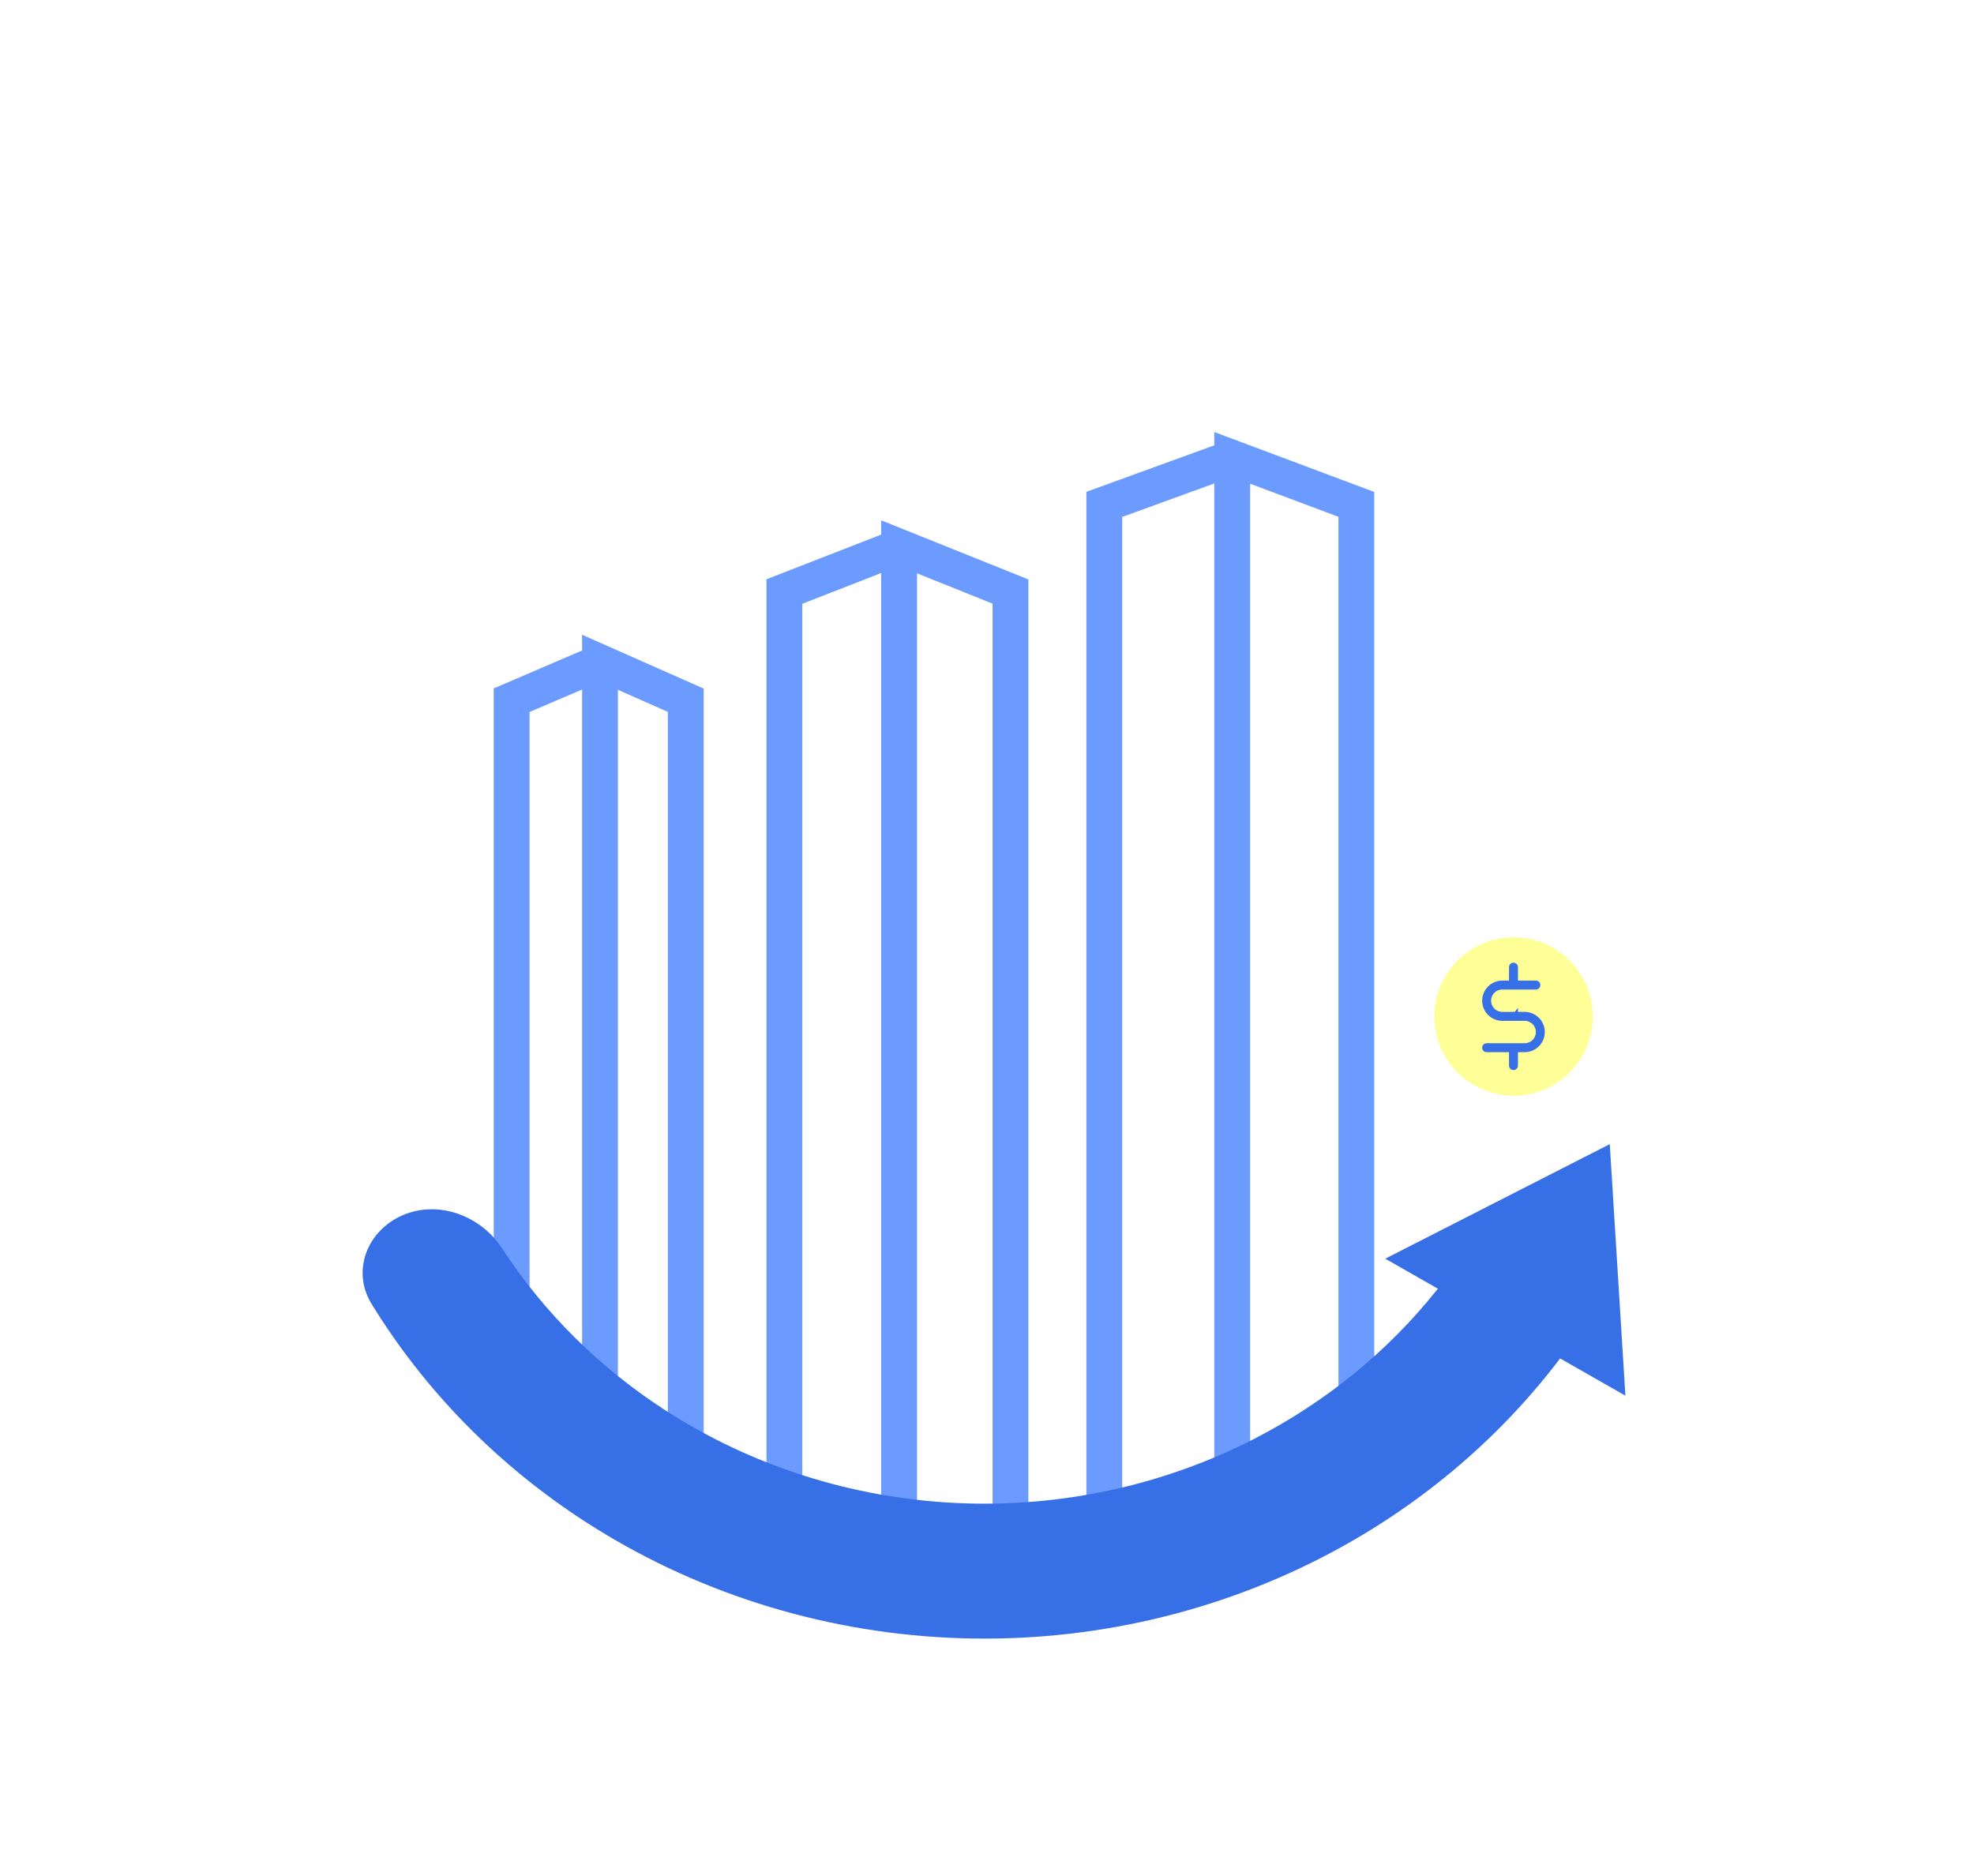 <svg width="363" height="345" viewBox="0 0 363 345" fill="none" xmlns="http://www.w3.org/2000/svg">
<g filter="url(#filter0_d_2598_887)">
<path d="M144.243 285.129V103.656L165.338 95.436M165.338 95.436V285.129H185.813V103.656L165.338 95.436Z" stroke="#6C9BFF" stroke-width="6.59"/>
<path d="M203.072 276.416V87.629L226.592 79.078M226.592 79.078V276.416L249.42 267.207V87.629L226.592 79.078Z" stroke="#6C9BFF" stroke-width="6.59"/>
<path d="M94.087 256.19V123.646L110.333 116.668M110.333 116.668V264.074L126.101 270.178V123.646L110.333 116.668Z" stroke="#6C9BFF" stroke-width="6.59"/>
<path d="M282.314 228.296C288.605 231.784 290.835 239.522 286.612 245.052C275.182 260.015 260.344 272.405 243.142 281.257C222.094 292.089 198.319 297.207 174.416 296.053C150.514 294.898 127.407 287.515 107.621 274.711C91.487 264.27 78.069 250.552 68.298 234.609C64.618 228.605 67.511 221.179 74.043 218.357V218.357C80.633 215.51 88.409 218.442 92.291 224.403C99.965 236.184 110.175 246.348 122.304 254.197C138.133 264.44 156.619 270.347 175.74 271.27C194.862 272.194 213.882 268.099 230.721 259.434C243.826 252.69 255.216 243.38 264.169 232.169C268.423 226.843 276.155 224.881 282.314 228.296V228.296Z" fill="#376FE6"/>
<path d="M296.019 205.283L298.896 251.539L254.737 226.346L296.019 205.283Z" fill="#376FE6"/>
<circle cx="278.328" cy="181.808" r="14.573" fill="#FFFF98"/>
<path d="M278.315 172.734V190.837" stroke="#376FE6" stroke-width="1.646" stroke-linecap="round" stroke-linejoin="round"/>
<path d="M282.43 176.025H276.258C275.495 176.025 274.762 176.329 274.222 176.869C273.682 177.409 273.378 178.141 273.378 178.905C273.378 179.669 273.682 180.402 274.222 180.942C274.762 181.482 275.495 181.785 276.258 181.785H280.372C281.136 181.785 281.869 182.089 282.409 182.629C282.949 183.169 283.252 183.901 283.252 184.665C283.252 185.429 282.949 186.161 282.409 186.701C281.869 187.242 281.136 187.545 280.372 187.545H273.378" fill="#FFFF98"/>
<path d="M282.43 176.025H276.258C275.495 176.025 274.762 176.329 274.222 176.869C273.682 177.409 273.378 178.141 273.378 178.905C273.378 179.669 273.682 180.402 274.222 180.942C274.762 181.482 275.495 181.785 276.258 181.785H280.372C281.136 181.785 281.869 182.089 282.409 182.629C282.949 183.169 283.252 183.901 283.252 184.665C283.252 185.429 282.949 186.161 282.409 186.701C281.869 187.242 281.136 187.545 280.372 187.545H273.378" stroke="#376FE6" stroke-width="1.646" stroke-linecap="round" stroke-linejoin="round"/>
</g>
<defs>
<filter id="filter0_d_2598_887" x="59.36" y="73.37" width="246.858" height="235.29" filterUnits="userSpaceOnUse" color-interpolation-filters="sRGB">
<feFlood flood-opacity="0" result="BackgroundImageFix"/>
<feColorMatrix in="SourceAlpha" type="matrix" values="0 0 0 0 0 0 0 0 0 0 0 0 0 0 0 0 0 0 127 0" result="hardAlpha"/>
<feOffset dy="5.125"/>
<feGaussianBlur stdDeviation="3.661"/>
<feComposite in2="hardAlpha" operator="out"/>
<feColorMatrix type="matrix" values="0 0 0 0 0 0 0 0 0 0 0 0 0 0 0 0 0 0 0.25 0"/>
<feBlend mode="normal" in2="BackgroundImageFix" result="effect1_dropShadow_2598_887"/>
<feBlend mode="normal" in="SourceGraphic" in2="effect1_dropShadow_2598_887" result="shape"/>
</filter>
</defs>
</svg>
